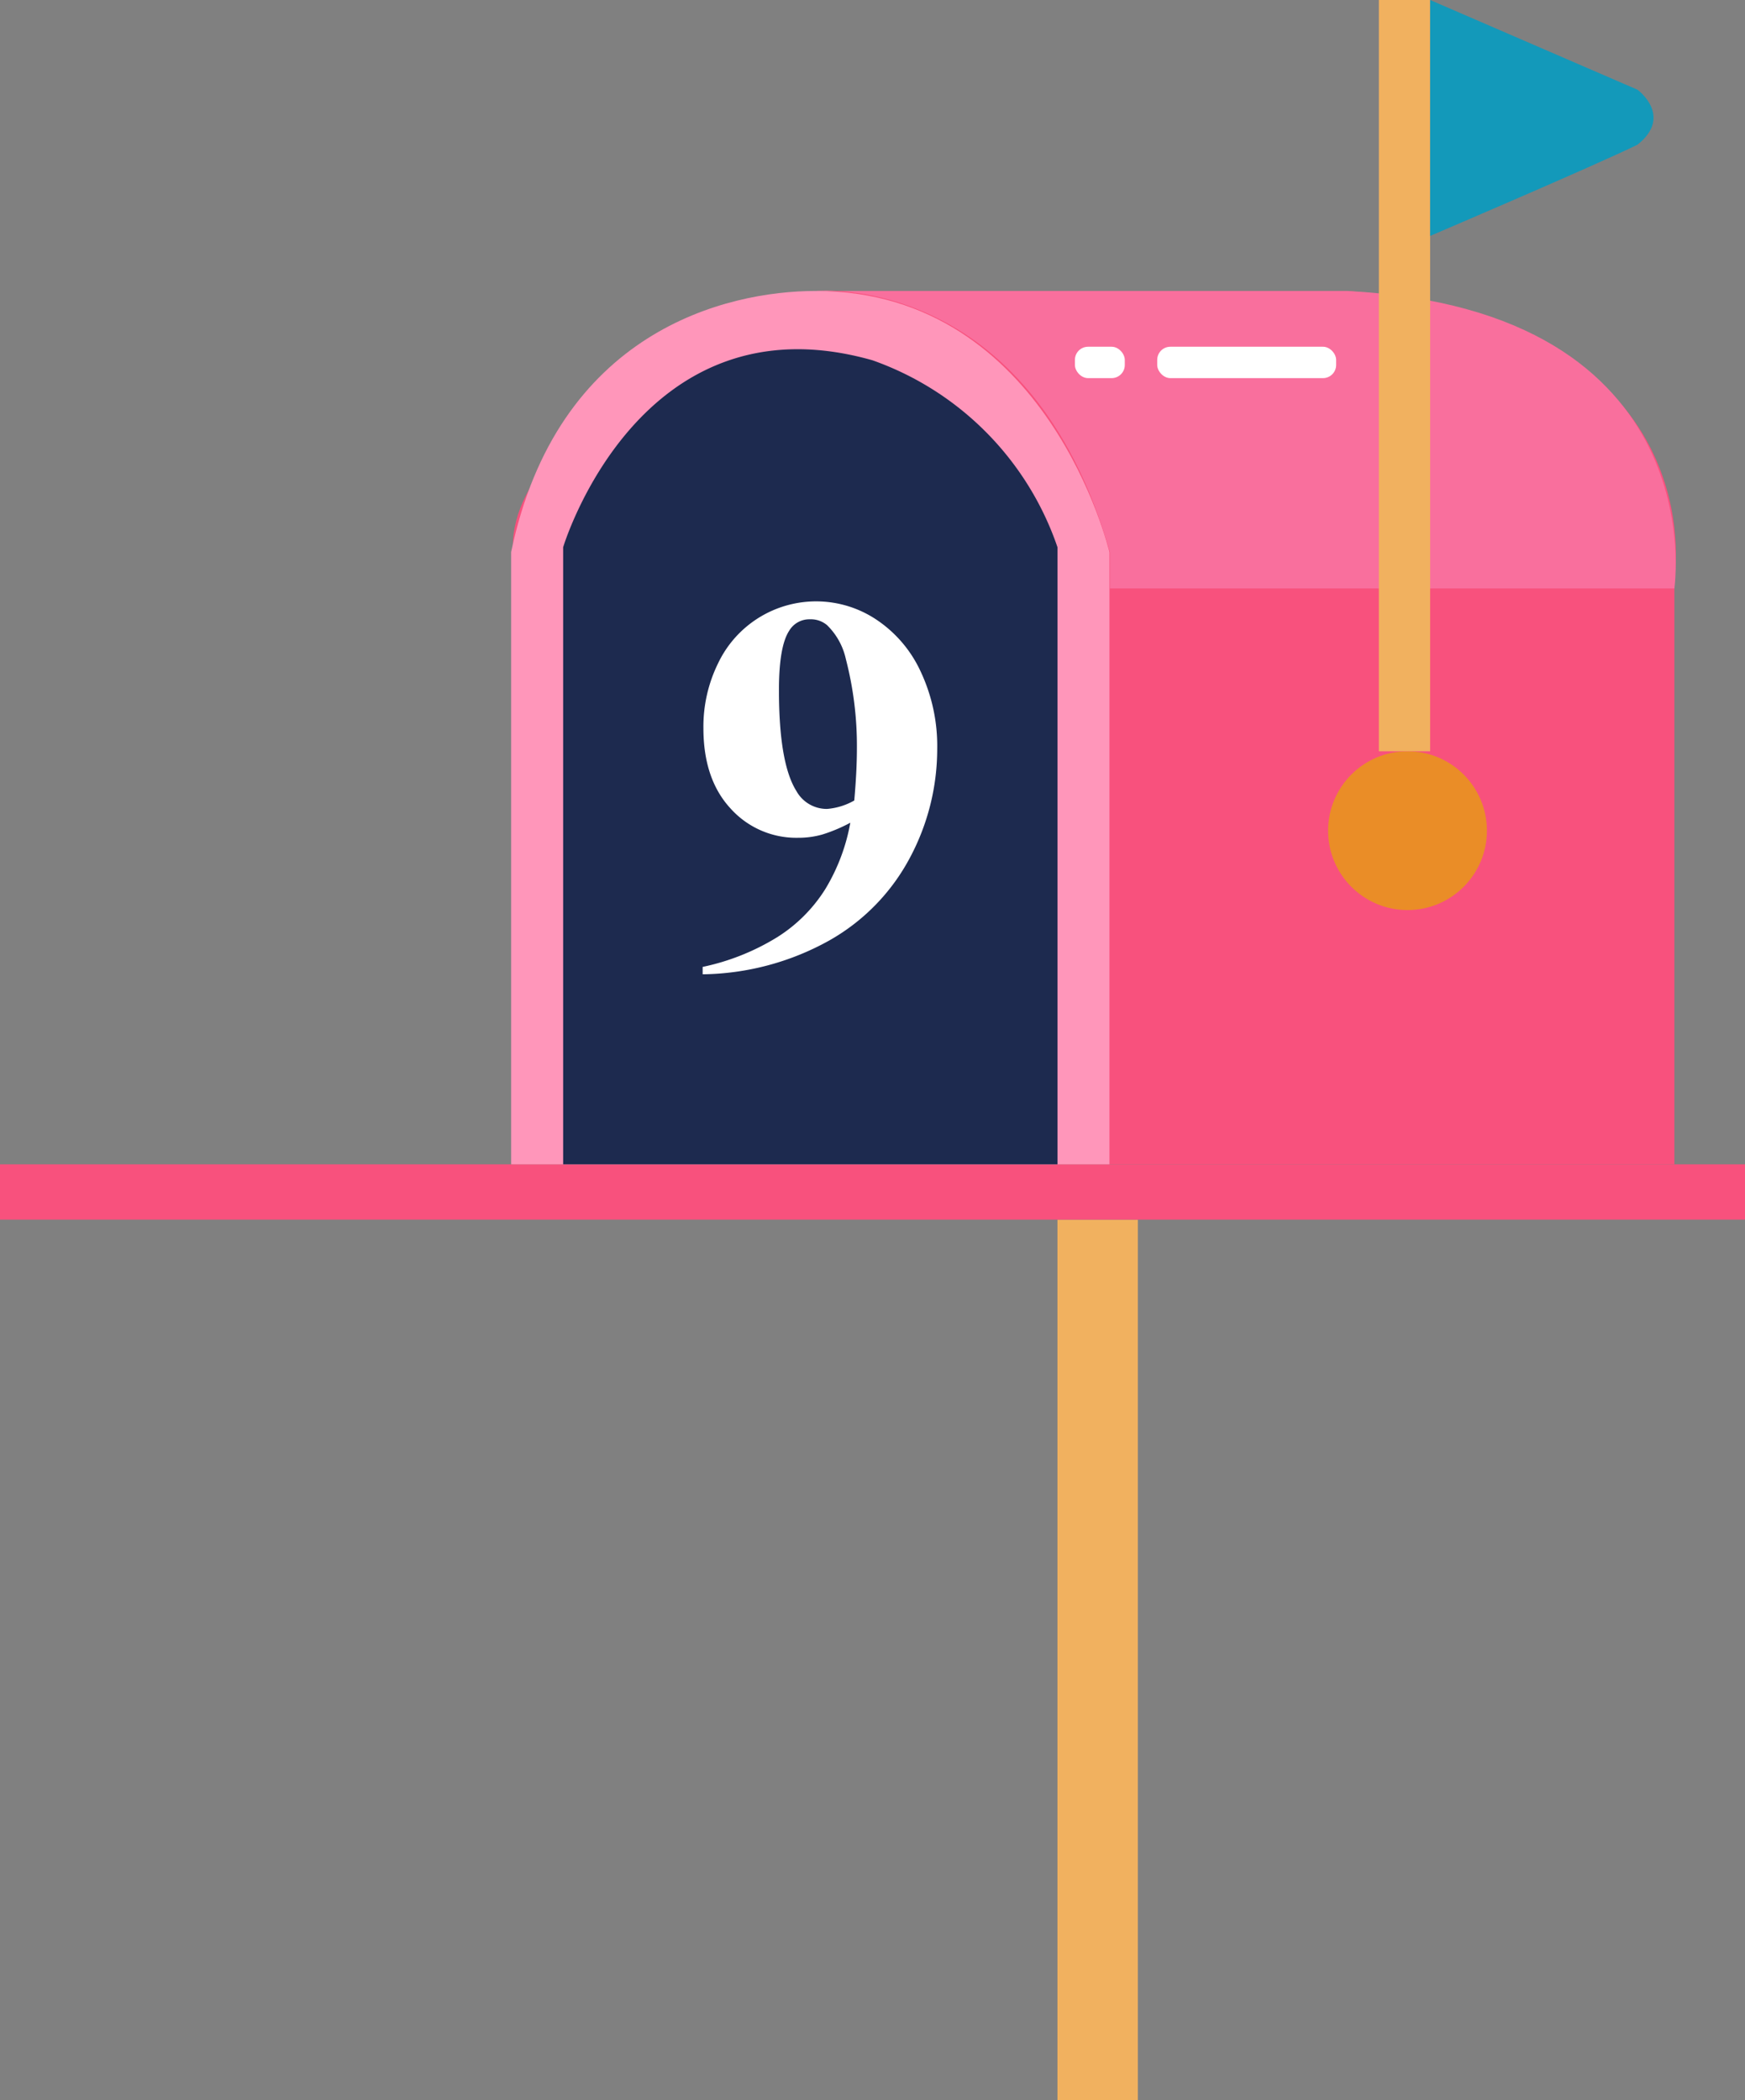 <svg xmlns="http://www.w3.org/2000/svg" width="176.394" height="212.313" viewBox="0 0 176.394 212.313">
  <rect x="0" y="0" width="176.394" height="212.313" fill="#808080" stroke="none"/>
  <defs>
    <style>
      .cls-1 {
        fill: #f8517d;
      }

      .cls-2 {
        fill: #f1b15f;
      }

      .cls-3 {
        fill: #ff96ba;
      }

      .cls-4 {
        fill: #1d2a4f;
      }

      .cls-5 {
        fill: #f1b161;
      }

      .cls-6 {
        fill: #ea8d27;
      }

      .cls-7 {
        fill: #f96f9d;
      }

      .cls-8 {
        fill: #1399ba;
      }

      .cls-9 {
        fill: #fff;
      }
    </style>
  </defs>
  <g id="组_2265" data-name="组 2265" transform="translate(-898.361 -49.123)">
    <g id="组_2149" data-name="组 2149" transform="translate(-0.796 -0.714)">
      <path id="路径_4425" data-name="路径 4425" class="cls-1" d="M1068.413,167.551V108.313s4.318-26.012-33.074-29.06h-53.65S951,91.039,951,105.061v62.49Z"/>
      <rect id="矩形_760" data-name="矩形 760" class="cls-2" width="8.129" height="89.01" transform="translate(1006.05 173.14)"/>
      <rect id="矩形_761" data-name="矩形 761" class="cls-1" width="176.394" height="5.589" transform="translate(899.157 167.551)"/>
      <path id="路径_4426" data-name="路径 4426" class="cls-3" d="M950.827,167.551V105.645c4.654-22.278,21.664-26.392,30.809-26.392,23.472,0,29.67,26.418,29.67,26.418v61.88H950.827Z"/>
      <path id="路径_4427" data-name="路径 4427" class="cls-4" d="M956.083,105.163s7.672-25.606,31.271-18.9a30.486,30.486,0,0,1,18.7,18.9v62.388H956.083Z"/>
      <circle id="椭圆_764" data-name="椭圆 764" class="cls-5" cx="3.556" cy="3.556" r="3.556" transform="translate(1037.879 130.261)"/>
      <circle id="椭圆_765" data-name="椭圆 765" class="cls-6" cx="8.027" cy="8.027" r="8.027" transform="translate(1033.408 125.79)"/>
      <path id="路径_4428" data-name="路径 4428" class="cls-7" d="M1011.359,109.329h57.054s4.115-28.146-33.074-30.076h-53.65s21.541-2.033,29.67,26.418Z"/>
      <rect id="矩形_762" data-name="矩形 762" class="cls-2" width="5.182" height="75.953" transform="translate(1038.54 49.837)"/>
      <path id="路径_4429" data-name="路径 4429" class="cls-8" d="M1043.722,49.837l20.957,9.068s3.658,2.668,0,5.563c-4.192,2.058-20.957,9.222-20.957,9.222Z"/>
      <rect id="矩形_763" data-name="矩形 763" class="cls-9" width="5.042" height="3.173" rx="1.329" transform="translate(1007.815 84.892)"/>
      <rect id="矩形_764" data-name="矩形 764" class="cls-9" width="18.086" height="3.173" rx="1.329" transform="translate(1016.135 84.892)"/>
    </g>
    <g id="组_2254" data-name="组 2254" transform="translate(-1.796 -0.714)">
      <g id="组_2253" data-name="组 2253">
        <path id="路径_4488" data-name="路径 4488" class="cls-9" d="M971.184,148.338v-.747A23.592,23.592,0,0,0,978.7,144.6a15.4,15.4,0,0,0,4.888-4.886,19.554,19.554,0,0,0,2.523-6.7,16.042,16.042,0,0,1-2.818,1.188,8.768,8.768,0,0,1-2.443.334A8.933,8.933,0,0,1,974,131.569q-2.737-2.964-2.738-8.117a14.5,14.5,0,0,1,1.483-6.556,10.973,10.973,0,0,1,15.955-4.446,12.67,12.67,0,0,1,4.513,5.261,17.675,17.675,0,0,1,1.682,7.851,23.336,23.336,0,0,1-2.736,10.948,20.786,20.786,0,0,1-8.159,8.4A26.972,26.972,0,0,1,971.184,148.338Zm15.327-17.571q.266-2.989.266-5.261a34.949,34.949,0,0,0-1.12-9.052,6.827,6.827,0,0,0-1.9-3.418,2.533,2.533,0,0,0-1.736-.588,2.358,2.358,0,0,0-2.083,1.148q-1.04,1.576-1.041,6.008,0,7.4,1.762,10.2a3.513,3.513,0,0,0,3.1,1.815A6.63,6.63,0,0,0,986.511,130.767Z"/>
      </g>
    </g>
  </g>
</svg>
